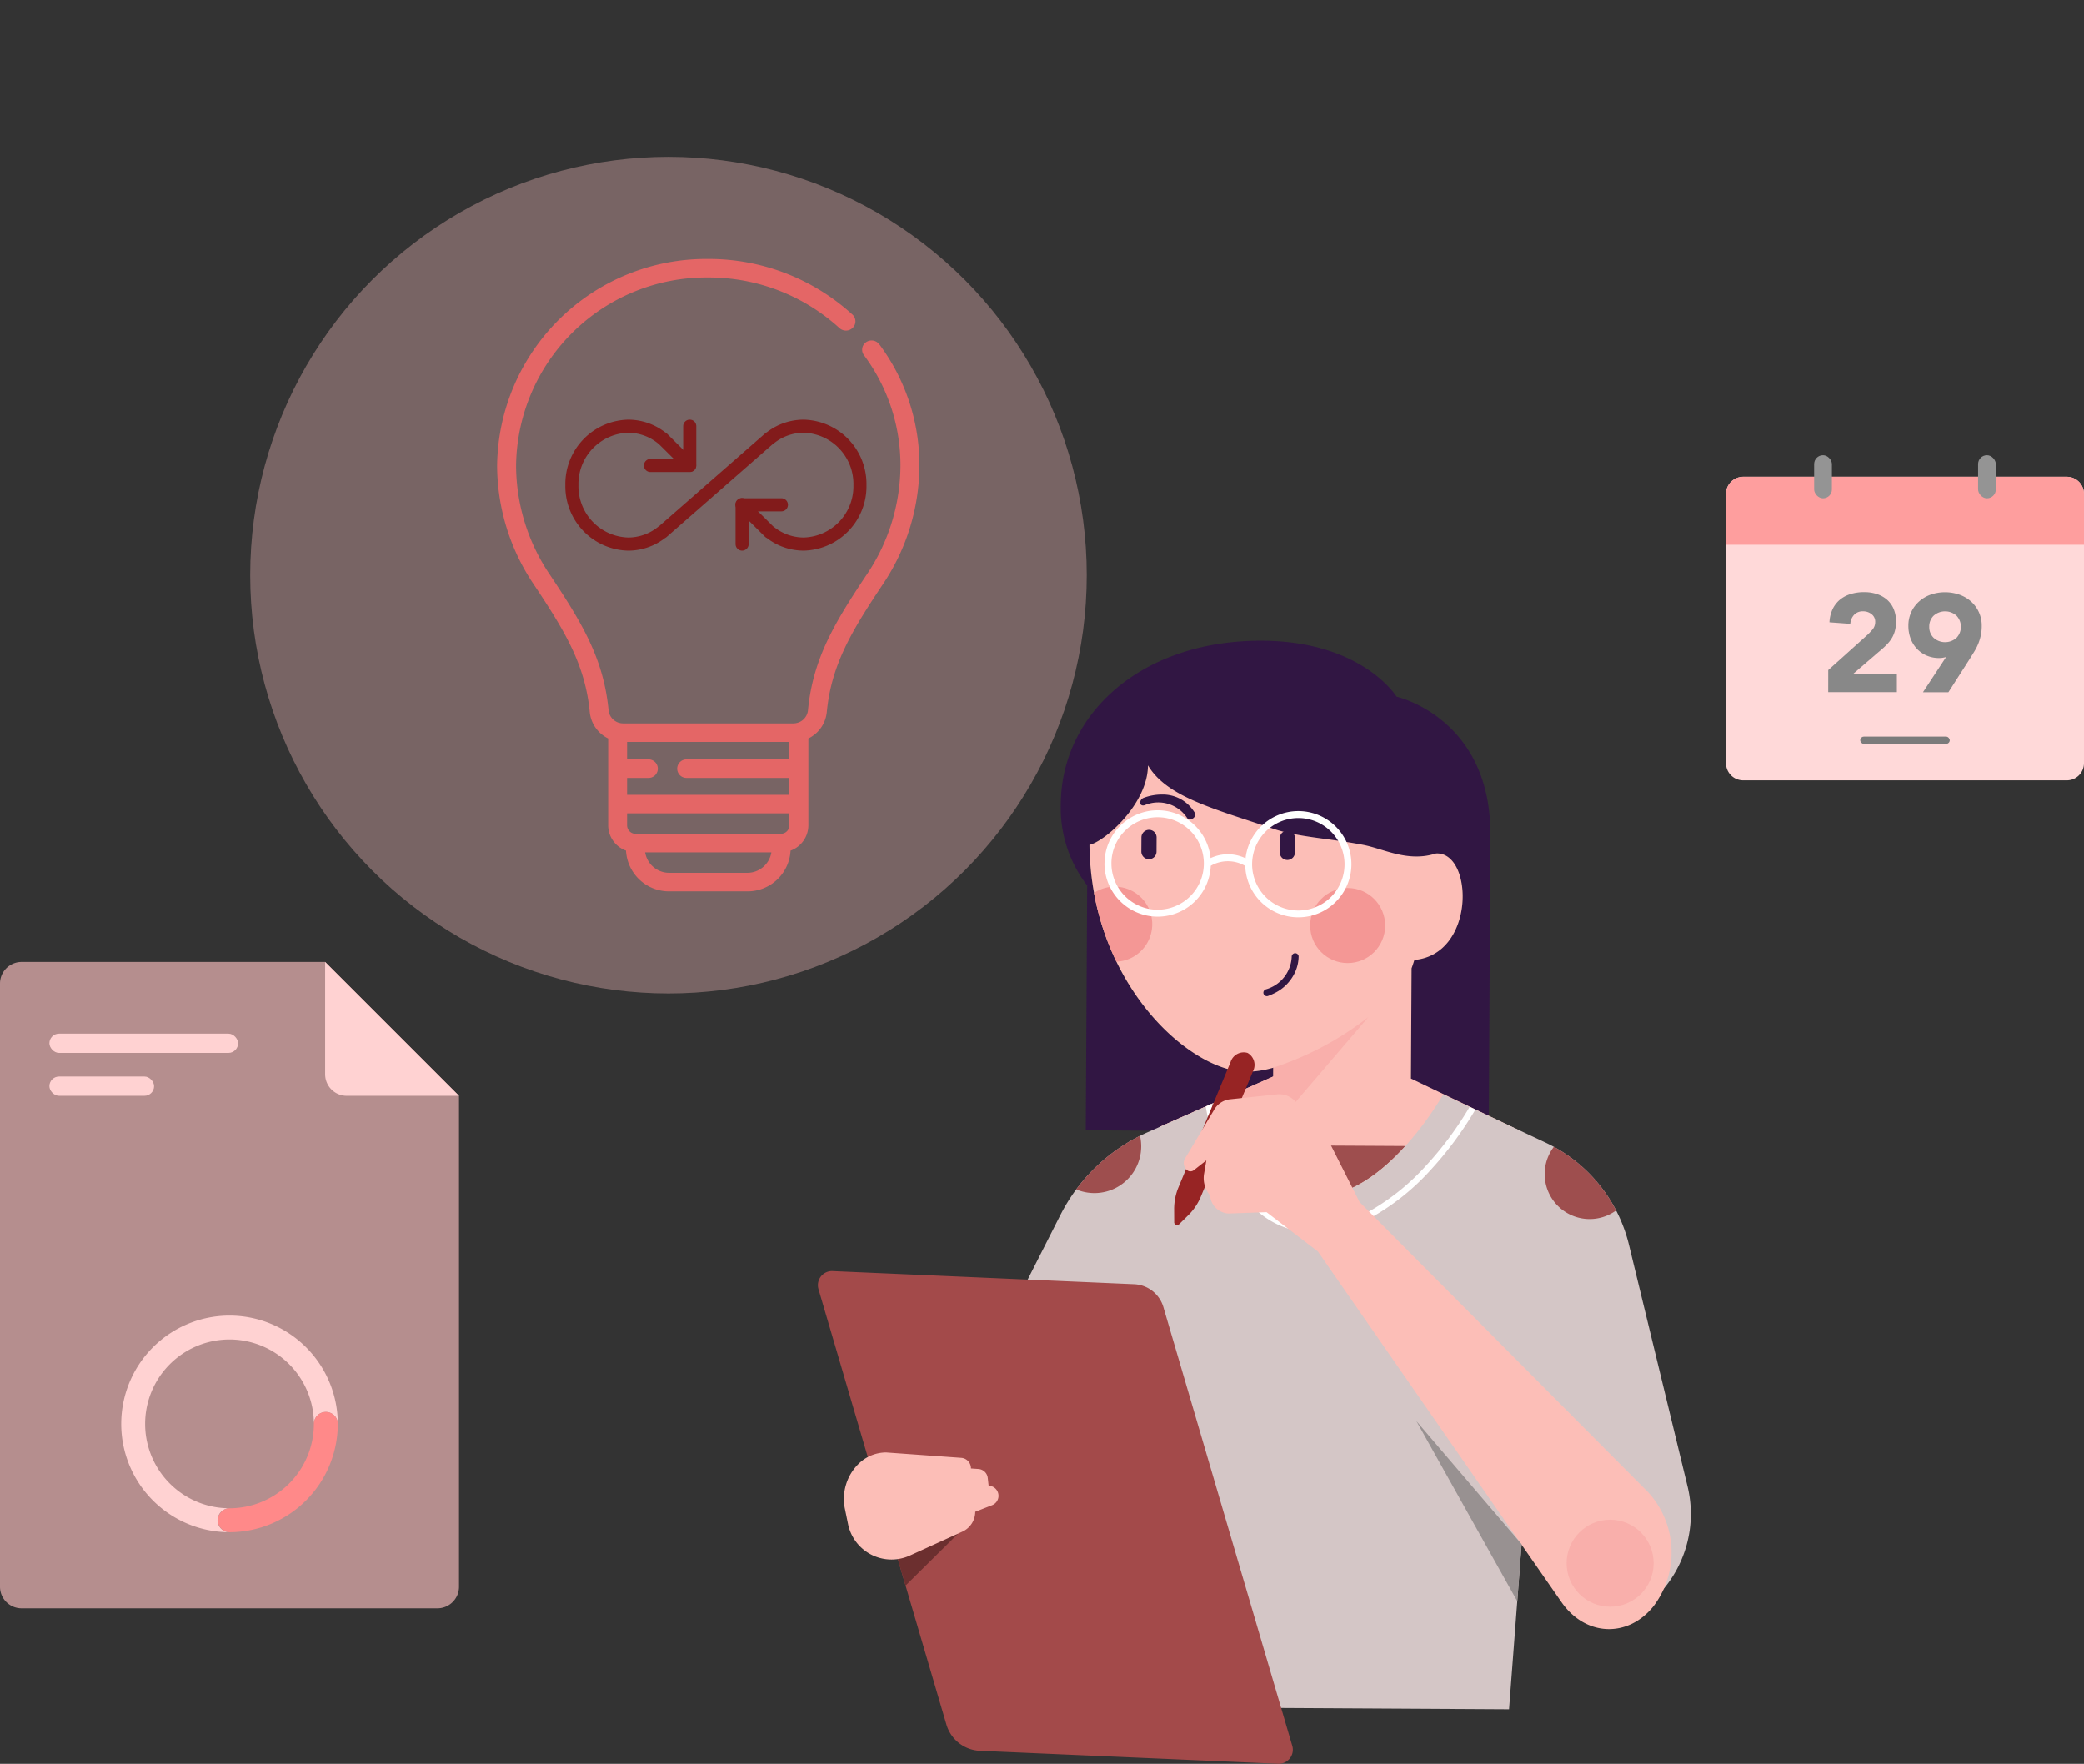 <svg xmlns="http://www.w3.org/2000/svg" width="199.3" height="168.67" viewBox="0 0 199.3 168.67">
    <rect x="0" y="0" width="199.3" height="168.67" fill="#333333" stroke="none"/>
    <defs>
        <style>
            .cls-2{fill:#311643}.cls-3{fill:#fcbeb7}.cls-4{fill:#f9afab}.cls-5{fill:#f49795}.cls-6{fill:none}.cls-7{fill:#fff}.cls-8{fill:#9e4e4e}.cls-15{fill:#821b1b}.cls-18{fill:#949494}.cls-19{fill:#888}.cls-22{fill:#ffd2d2}
        </style>
    </defs>
    <g id="Grupo_435" transform="translate(-2575.072 -1132)">
        <circle id="Elipse_122" cx="40" cy="40" r="40" fill="rgba(229,177,177,0.39)" transform="translate(2599 1147)"/>
        <g id="Grupo_431" transform="translate(2653.291 1193.274)">
            <g id="Grupo_251" transform="translate(23.225)">
                <path id="Trazado_720" d="M1535.62 4020.9l-.134 23.415 11.935.068 10.979.063h.757l14.867.085.161-28.431c.065-11.243-8.971-13.25-8.971-13.25s-3.26-5.3-12.832-5.355c-11.517-.065-19.238 6.947-19.287 15.655a12.121 12.121 0 0 0 2.525 7.75zm.217-3.884c1.458-.32 5.574-3.9 5.6-7.6 2.219 3.719 7.9 6.539 16.2 7.6 3.222.416 6.924 2.2 11.317.828a.977.977 0 0 1 .138-.01c3.465.02 3.653 9.659-2.182 10.183-.088.282-.177.55-.269.8l-.089 15.673-13.154-.075.035-6.092a9.771 9.771 0 0 1-2.6.393c-5.446-.028-14.856-8.475-14.996-21.698z" class="cls-2" transform="translate(-1533.096 -3997.5)"/>
                <path id="Trazado_721" d="M1554.066 4041.949l.005-.839a9.789 9.789 0 0 1-2.6.392c-5.44-.032-14.851-8.479-14.991-21.7 1.458-.32 5.574-3.9 5.595-7.6 1.784 2.99 6.143 4.1 12 6.065 2.415.811 5.278.9 8.6 1.539 1.984.384 4.239 1.669 6.924.828a.913.913 0 0 1 .138-.011c3.466.02 3.653 9.659-2.182 10.183-.088.282-.177.55-.269.8l-.06 10.543 10.275 4.915-.073 12.716-34.235-.2.073-12.836 10.806-4.8z" class="cls-3" transform="translate(-1533.736 -4000.283)"/>
                <path id="Trazado_722" d="M1544.754 4065.206l.073-12.835 10.807-4.8v-.839a29.828 29.828 0 0 0 9.085-4.835z" class="cls-4" transform="translate(-1535.304 -4005.908)"/>
                <circle id="Elipse_88" cx="3.588" cy="3.588" r="3.588" class="cls-5" transform="translate(23.85 23.644)"/>
                <path id="Trazado_723" d="M1537.014 4027.109a25.581 25.581 0 0 0 2.143 6.575 3.588 3.588 0 1 0-2.143-6.575z" class="cls-5" transform="translate(-1533.838 -4002.994)"/>
                <g id="Grupo_246" transform="translate(3.474 15.511)">
                    <circle id="Elipse_89" cx="4.42" cy="4.42" r="4.42" class="cls-6" transform="matrix(.388 -.922 .922 .388 0 8.148)"/>
                    <circle id="Elipse_90" cx="4.42" cy="4.42" r="4.42" class="cls-6" transform="rotate(-67.18 12.916 -6.017)"/>
                    <path id="Trazado_724" d="M1538.249 4022.56a5.085 5.085 0 0 0 10.165.25 3.289 3.289 0 0 1 3.3.014 5.078 5.078 0 1 0 .029-.733 3.909 3.909 0 0 0-3.345-.016 5.085 5.085 0 0 0-10.144.486zm14.121.08a4.42 4.42 0 1 1 4.4 4.445 4.423 4.423 0 0 1-4.4-4.445zm-13.456-.077a4.42 4.42 0 1 1 4.394 4.445 4.425 4.425 0 0 1-4.393-4.445z" class="cls-7" transform="translate(-1537.545 -4016.8)"/>
                </g>
                <g id="Grupo_249" transform="translate(7.706 18.083)">
                    <g id="Grupo_247">
                        <path id="Trazado_725" d="M1544.323 4027.615a.726.726 0 0 0 .73-.721l.007-1.356a.725.725 0 1 0-1.451-.008l-.008 1.355a.725.725 0 0 0 .722.73z" class="cls-2" transform="translate(-1543.602 -4024.808)"/>
                    </g>
                    <g id="Grupo_248" transform="translate(13.239 .076)">
                        <path id="Trazado_726" d="M1560.655 4027.708a.726.726 0 0 0 .73-.722l.008-1.355a.726.726 0 0 0-1.452-.008l-.007 1.355a.725.725 0 0 0 .721.73z" class="cls-2" transform="translate(-1559.934 -4024.902)"/>
                    </g>
                </g>
                <g id="Grupo_250" transform="rotate(-27 75.512 -22.445)">
                    <path id="Trazado_727" d="M.928 2.576a4.152 4.152 0 0 0 2.717-.915 3.7 3.7 0 0 0 .972-1.19.333.333 0 0 0-.6-.278A3.391 3.391 0 0 1 .373 1.875a.333.333 0 1 0-.08.661 5.471 5.471 0 0 0 .635.04z" class="cls-2"/>
                </g>
                <g id="Grupo_432" transform="rotate(-131 9.531 7.062)">
                    <path id="Trazado_727-2" d="M.92 3.435a3.535 3.535 0 0 0 2.693-1.22A5.02 5.02 0 0 0 4.575.628.518.518 0 0 0 4.412.04c-.166-.1-.36 0-.436.217A3.316 3.316 0 0 1 .369 2.5c-.181-.03-.345.144-.369.387a.435.435 0 0 0 .287.494 4.054 4.054 0 0 0 .633.054z" class="cls-2"/>
                </g>
            </g>
            <g id="Grupo_252" transform="translate(20.056 43.251)">
                <path id="Trazado_733" d="M1562 4061.882c-2.5-.015-4.483-2.432-5.816-4.876l14.247.081c-2.188 2.413-5.178 4.813-8.431 4.795z" class="cls-8" transform="translate(-1534.298 -4052.02)"/>
                <path id="Trazado_734" fill="#d4c6c6" d="M1532.321 4062.517a17.123 17.123 0 0 1 8.353-7.917l8.476-3.745a17.79 17.79 0 0 0 1.92 4.986c1.333 2.444 3.318 4.861 5.816 4.876 3.255.019 6.244-2.378 8.43-4.795a30.712 30.712 0 0 0 3.611-4.93l9.784 4.6a14.614 14.614 0 0 1 7.984 9.779l5.6 23.089a11.186 11.186 0 0 1-2.906 10.493c-4.506-1.61-12.963-4.957-12.963-4.957l-1.2 15.792-37.062-.211-8.975-40.882z" transform="translate(-1529.186 -4050.855)"/>
            </g>
            <g id="Grupo_253" transform="translate(37.088 44.293)">
                <path id="Trazado_735" d="M1560.479 4064.425a12.148 12.148 0 0 0 6.243-1.828 22.287 22.287 0 0 0 4.891-4.033 33.761 33.761 0 0 0 4.371-5.88l-.549-.259a32.81 32.81 0 0 1-4.274 5.735 21.655 21.655 0 0 1-4.751 3.918 11.557 11.557 0 0 1-5.927 1.741 7.431 7.431 0 0 1-4.912-1.852 12.4 12.4 0 0 1-2.987-4.091 21.483 21.483 0 0 1-1.815-5.736l-.571.252a20.833 20.833 0 0 0 1.835 5.734 13 13 0 0 0 3.139 4.3 8.021 8.021 0 0 0 5.307 1.999z" class="cls-7" transform="translate(-1550.197 -4052.141)"/>
            </g>
            <path id="Trazado_736" d="M1590.187 4059.789a4.3 4.3 0 0 0 6.83 3.5 14.605 14.605 0 0 0-5.95-6.088 4.282 4.282 0 0 0-.88 2.588z" class="cls-8" transform="translate(-1520.682 -4008.807)"/>
            <path id="Trazado_737" fill="#a34a4a" d="M1548.459 4118.976l-28.515-1.239a3.506 3.506 0 0 1-3.211-2.514l-12.233-41.639a1.345 1.345 0 0 1 1.348-1.722l28.837 1.254a3.054 3.054 0 0 1 2.8 2.191l12.324 41.948a1.344 1.344 0 0 1-1.35 1.721z" transform="translate(-1504.445 -4011.582)"/>
            <path id="Trazado_738" fill="#6c2f2f" d="M1519.611 4102.834l-5.019 4.964-.835-2.842z" transform="translate(-1506.208 -4017.447)"/>
            <path id="Trazado_739" d="M1511.544 4093.251l7.188.516a1 1 0 0 1 .931 1.016l.714.049a.963.963 0 0 1 .892.854l.084.748a.964.964 0 0 1 .945.981.962.962 0 0 1-.613.88l-1.612.63a2.1 2.1 0 0 1-1.228 1.9l-5.017 2.284a4.239 4.239 0 0 1-2.331.344 4.246 4.246 0 0 1-3.586-3.345l-.3-1.457a4.709 4.709 0 0 1 1.315-4.321 3.785 3.785 0 0 1 2.618-1.079z" class="cls-3" transform="translate(-1505.026 -4015.633)"/>
            <path id="Trazado_740" fill="#972424" d="M1555.008 4058.862l-4.976 11.966a5.418 5.418 0 0 1-1.191 1.78l-.878.866a.275.275 0 0 1-.487-.2l-.006-1.233a5.421 5.421 0 0 1 .422-2.1l4.976-11.966a1.315 1.315 0 0 1 1.618-.874 1.315 1.315 0 0 1 .522 1.761z" transform="translate(-1513.403 -4017.69)"/>
            <path id="Trazado_741" d="M1548.734 4068.129l2.754-4.611a2.021 2.021 0 0 1 1.5-1.033l4.584-.479a2.035 2.035 0 0 1 1.714.695l2.375 2.568a5.028 5.028 0 0 1 .86 1.3l2.9 5.737 27.638 27.791a8.535 8.535 0 0 1 .473 10.858c-2.459 3.068-6.525 2.889-8.8-.387l-23.293-33.526-4.914-3.764-3.641.127a1.867 1.867 0 0 1-1.763-1.708l-.2-.293a2.53 2.53 0 0 1-.37-1.818l.214-1.261-1.181.926a.533.533 0 0 1-.577.065.867.867 0 0 1-.273-1.187z" class="cls-3" transform="translate(-1513.619 -4018.631)"/>
            <path id="Trazado_742" fill="#989191" d="M1585.113 4101.324l-10.063-11.774 9.647 17.234z" transform="translate(-1517.815 -4014.932)"/>
            <path id="Trazado_744" d="M1534.915 4061.03a4.477 4.477 0 0 0 6.217-4.1 4.542 4.542 0 0 0-.114-1.03 17.124 17.124 0 0 0-6.103 5.13z" class="cls-8" transform="translate(-1510.215 -4008.56)"/>
            <circle id="Elipse_93" cx="4.161" cy="4.161" r="4.161" class="cls-4" transform="translate(71.602 84.051)"/>
        </g>
        <g id="concepto" transform="translate(2622.611 1156.766)">
            <path id="Trazado_1101" fill="#e46666" d="M36.549 8.164a.919.919 0 0 0-1.265-.2.872.872 0 0 0-.2 1.237 17.574 17.574 0 0 1 3.491 10.54 18.7 18.7 0 0 1-3.2 10.4c-3.1 4.644-5.166 8.058-5.644 13.009a1.394 1.394 0 0 1-1.031 1.212.847.847 0 0 0-.108.025 1.469 1.469 0 0 1-.276.026h-16.25a1.478 1.478 0 0 1-.277-.026.912.912 0 0 0-.108-.025 1.394 1.394 0 0 1-1.023-1.211c-.478-4.952-2.545-8.366-5.644-13.009a18.7 18.7 0 0 1-3.2-10.4 18.2 18.2 0 0 1 18.379-17.97 18.546 18.546 0 0 1 12.55 4.84.921.921 0 0 0 1.281-.042.872.872 0 0 0-.043-1.252A20.374 20.374 0 0 0 20.193 0 20 20 0 0 0 0 19.744 20.438 20.438 0 0 0 3.5 31.11c2.951 4.423 4.918 7.661 5.358 12.208a3.155 3.155 0 0 0 1.763 2.535v8.314a2.584 2.584 0 0 0 1.705 2.411 4.115 4.115 0 0 0 4.148 3.894h7.441a4.115 4.115 0 0 0 4.148-3.894 2.583 2.583 0 0 0 1.705-2.411v-8.314a3.153 3.153 0 0 0 1.763-2.535c.439-4.547 2.407-7.786 5.358-12.208a20.441 20.441 0 0 0 3.5-11.367 19.3 19.3 0 0 0-3.837-11.58zM18.107 49.627h9.848v1.616H12.43v-1.616h2.053a.886.886 0 1 0 0-1.772H12.43v-1.67h15.525v1.67h-9.847a.886.886 0 1 0 0 1.772zm9.068 5.344H13.209a.814.814 0 0 1-.779-.8v-1.157h15.525v1.152a.815.815 0 0 1-.78.8zM23.914 58.7h-7.442a2.327 2.327 0 0 1-2.315-1.957h12.072a2.327 2.327 0 0 1-2.315 1.957zm0 0" transform="translate(.001)"/>
            <g id="infinito" transform="translate(6.526 15.364)">
                <path id="Trazado_1102" d="M22.788 12.855a5.782 5.782 0 0 1-3.524-1.212.6.6 0 0 1-.173-.12l-2.626-2.608a.627.627 0 1 1 .884-.888l2.52 2.5c.019.013.038.025.055.039a4.55 4.55 0 0 0 2.864 1.034 4.9 4.9 0 0 0 4.764-5.009 4.9 4.9 0 0 0-4.764-5.009 4.561 4.561 0 0 0-2.864 1.033.668.668 0 0 1-.094.063L9.684 11.55a.605.605 0 0 1-.15.1 5.78 5.78 0 0 1-3.517 1.207A6.15 6.15 0 0 1 0 6.594 6.15 6.15 0 0 1 6.017.332a5.781 5.781 0 0 1 3.524 1.212.6.6 0 0 1 .173.12l2.626 2.608a.627.627 0 0 1-.884.888l-2.52-2.5c-.019-.013-.038-.025-.055-.039a4.556 4.556 0 0 0-2.864-1.037 4.9 4.9 0 0 0-4.764 5.01A4.9 4.9 0 0 0 6.017 11.6a4.561 4.561 0 0 0 2.864-1.03.683.683 0 0 1 .094-.063l10.147-8.87a.605.605 0 0 1 .15-.1A5.78 5.78 0 0 1 22.788.332 6.15 6.15 0 0 1 28.8 6.594a6.15 6.15 0 0 1-6.016 6.262zm0 0" class="cls-15" transform="translate(0 -.332)"/>
                <path id="Trazado_1103" d="M132.383 5.342h-3.757a.626.626 0 0 1 0-1.253h3.131V.958a.626.626 0 1 1 1.252 0v3.757a.626.626 0 0 1-.626.627zm0 0" class="cls-15" transform="translate(-120.486 -.332)"/>
                <path id="Trazado_1104" d="M277.958 133.342a.627.627 0 0 1-.626-.626v-3.757a.627.627 0 0 1 .626-.626h3.757a.626.626 0 1 1 0 1.253h-3.131v3.131a.627.627 0 0 1-.626.625zm0 0" class="cls-15" transform="translate(-261.052 -120.818)"/>
            </g>
        </g>
        <g id="Grupo_433" transform="translate(2740.135 1175.53)">
            <path id="Trazado_1087" fill="#ffd9d9" d="M1.645 0h30.947a1.645 1.645 0 0 1 1.645 1.645v25.743a1.645 1.645 0 0 1-1.645 1.645H1.645A1.645 1.645 0 0 1 0 27.388V1.645A1.645 1.645 0 0 1 1.645 0z" transform="translate(0 2.061)"/>
            <path id="Trazado_870" fill="#fe9e9e" d="M2145.429 3330.578v4.853h-34.237v-4.853a1.645 1.645 0 0 1 1.645-1.645h30.947a1.645 1.645 0 0 1 1.645 1.645z" transform="translate(-2111.192 -3326.872)"/>
            <g id="Grupo_298" transform="translate(8.429)">
                <rect id="Rectángulo_286" width="1.698" height="4.121" class="cls-18" rx=".849"/>
                <rect id="Rectángulo_287" width="1.698" height="4.121" class="cls-18" rx=".849" transform="translate(15.68)"/>
            </g>
            <g id="Grupo_299" transform="translate(9.777 13.093)">
                <path id="Trazado_871" d="M2126.84 3354.045l3.654-3.282a6.632 6.632 0 0 0 .558-.572 1.1 1.1 0 0 0 .28-.744.9.9 0 0 0-.346-.75 1.27 1.27 0 0 0-.811-.272 1.113 1.113 0 0 0-.871.346 1.39 1.39 0 0 0-.352.85l-1.994-.146a3.25 3.25 0 0 1 .306-1.269 2.659 2.659 0 0 1 .7-.9 2.968 2.968 0 0 1 1.03-.538 4.4 4.4 0 0 1 1.283-.18 3.887 3.887 0 0 1 1.2.18 2.8 2.8 0 0 1 .97.531 2.429 2.429 0 0 1 .644.885 3.062 3.062 0 0 1 .232 1.236 3.326 3.326 0 0 1-.093.817 2.753 2.753 0 0 1-.259.664 3.048 3.048 0 0 1-.392.552 6.4 6.4 0 0 1-.492.492l-2.857 2.458h4.173v1.754h-6.565z" class="cls-19" transform="translate(-2126.84 -3346.59)"/>
                <path id="Trazado_872" d="M2142.714 3352.8c-.106.027-.213.049-.319.066a1.992 1.992 0 0 1-.333.027 2.985 2.985 0 0 1-1.209-.239 2.786 2.786 0 0 1-.93-.651 2.883 2.883 0 0 1-.6-.976 3.363 3.363 0 0 1-.213-1.2 3.065 3.065 0 0 1 1.016-2.338 3.342 3.342 0 0 1 1.109-.658 4.2 4.2 0 0 1 2.758 0 3.327 3.327 0 0 1 1.116.658 3.068 3.068 0 0 1 1.016 2.338 4.274 4.274 0 0 1-.093.923 4.821 4.821 0 0 1-.246.791 5.132 5.132 0 0 1-.359.71q-.207.339-.432.7l-2.059 3.216h-2.433zm-1.608-2.9a1.431 1.431 0 0 0 .418 1.057 1.644 1.644 0 0 0 2.192 0 1.541 1.541 0 0 0 0-2.112 1.644 1.644 0 0 0-2.192 0 1.43 1.43 0 0 0-.418 1.055z" class="cls-19" transform="translate(-2131.445 -3346.59)"/>
            </g>
            <rect id="Rectángulo_288" width="8.559" height=".692" fill="#7b7b7b" rx=".346" transform="translate(12.839 26.913)"/>
        </g>
        <g id="Grupo_434" transform="translate(2575.072 1223.987)">
            <g id="Grupo_110">
                <path id="Trazado_333" fill="#b58e8e" d="M945.822 1949.191v46.947a2.063 2.063 0 0 1-2.063 2.063h-39.77a2.063 2.063 0 0 1-2.063-2.063v-57.686a2.064 2.064 0 0 1 2.063-2.063h29.03z" transform="translate(-901.926 -1936.388)"/>
                <path id="Trazado_334" d="M972.345 1949.191h-10.74a2.063 2.063 0 0 1-2.063-2.063v-10.74z" class="cls-22" transform="translate(-928.448 -1936.388)"/>
            </g>
            <rect id="Rectángulo_103" width="18.045" height="1.842" class="cls-22" rx=".921" transform="translate(4.724 6.857)"/>
            <rect id="Rectángulo_104" width="10.012" height="1.842" class="cls-22" rx=".921" transform="translate(4.724 10.96)"/>
            <g id="Grupo_111" transform="translate(11.592 33.819)">
                <circle id="Elipse_42" cx="8.07" cy="8.07" r="8.07" class="cls-6" transform="translate(2.287 2.287)"/>
                <path id="Trazado_335" d="M932.618 2018.625a1.143 1.143 0 0 1 1.144-1.144 8.07 8.07 0 1 1 8.07-8.07 1.143 1.143 0 0 1 2.286 0 10.356 10.356 0 1 0-10.356 10.357 1.143 1.143 0 0 1-1.144-1.143z" class="cls-22" transform="translate(-923.405 -1999.055)"/>
                <path id="Trazado_336" fill="#ff8989" d="M950.833 2016.127a1.143 1.143 0 0 0-1.143 1.143 8.079 8.079 0 0 1-8.07 8.07 1.144 1.144 0 0 0 0 2.287 10.368 10.368 0 0 0 10.356-10.357 1.143 1.143 0 0 0-1.143-1.143z" transform="translate(-931.264 -2006.914)"/>
            </g>
        </g>
    </g>
</svg>
